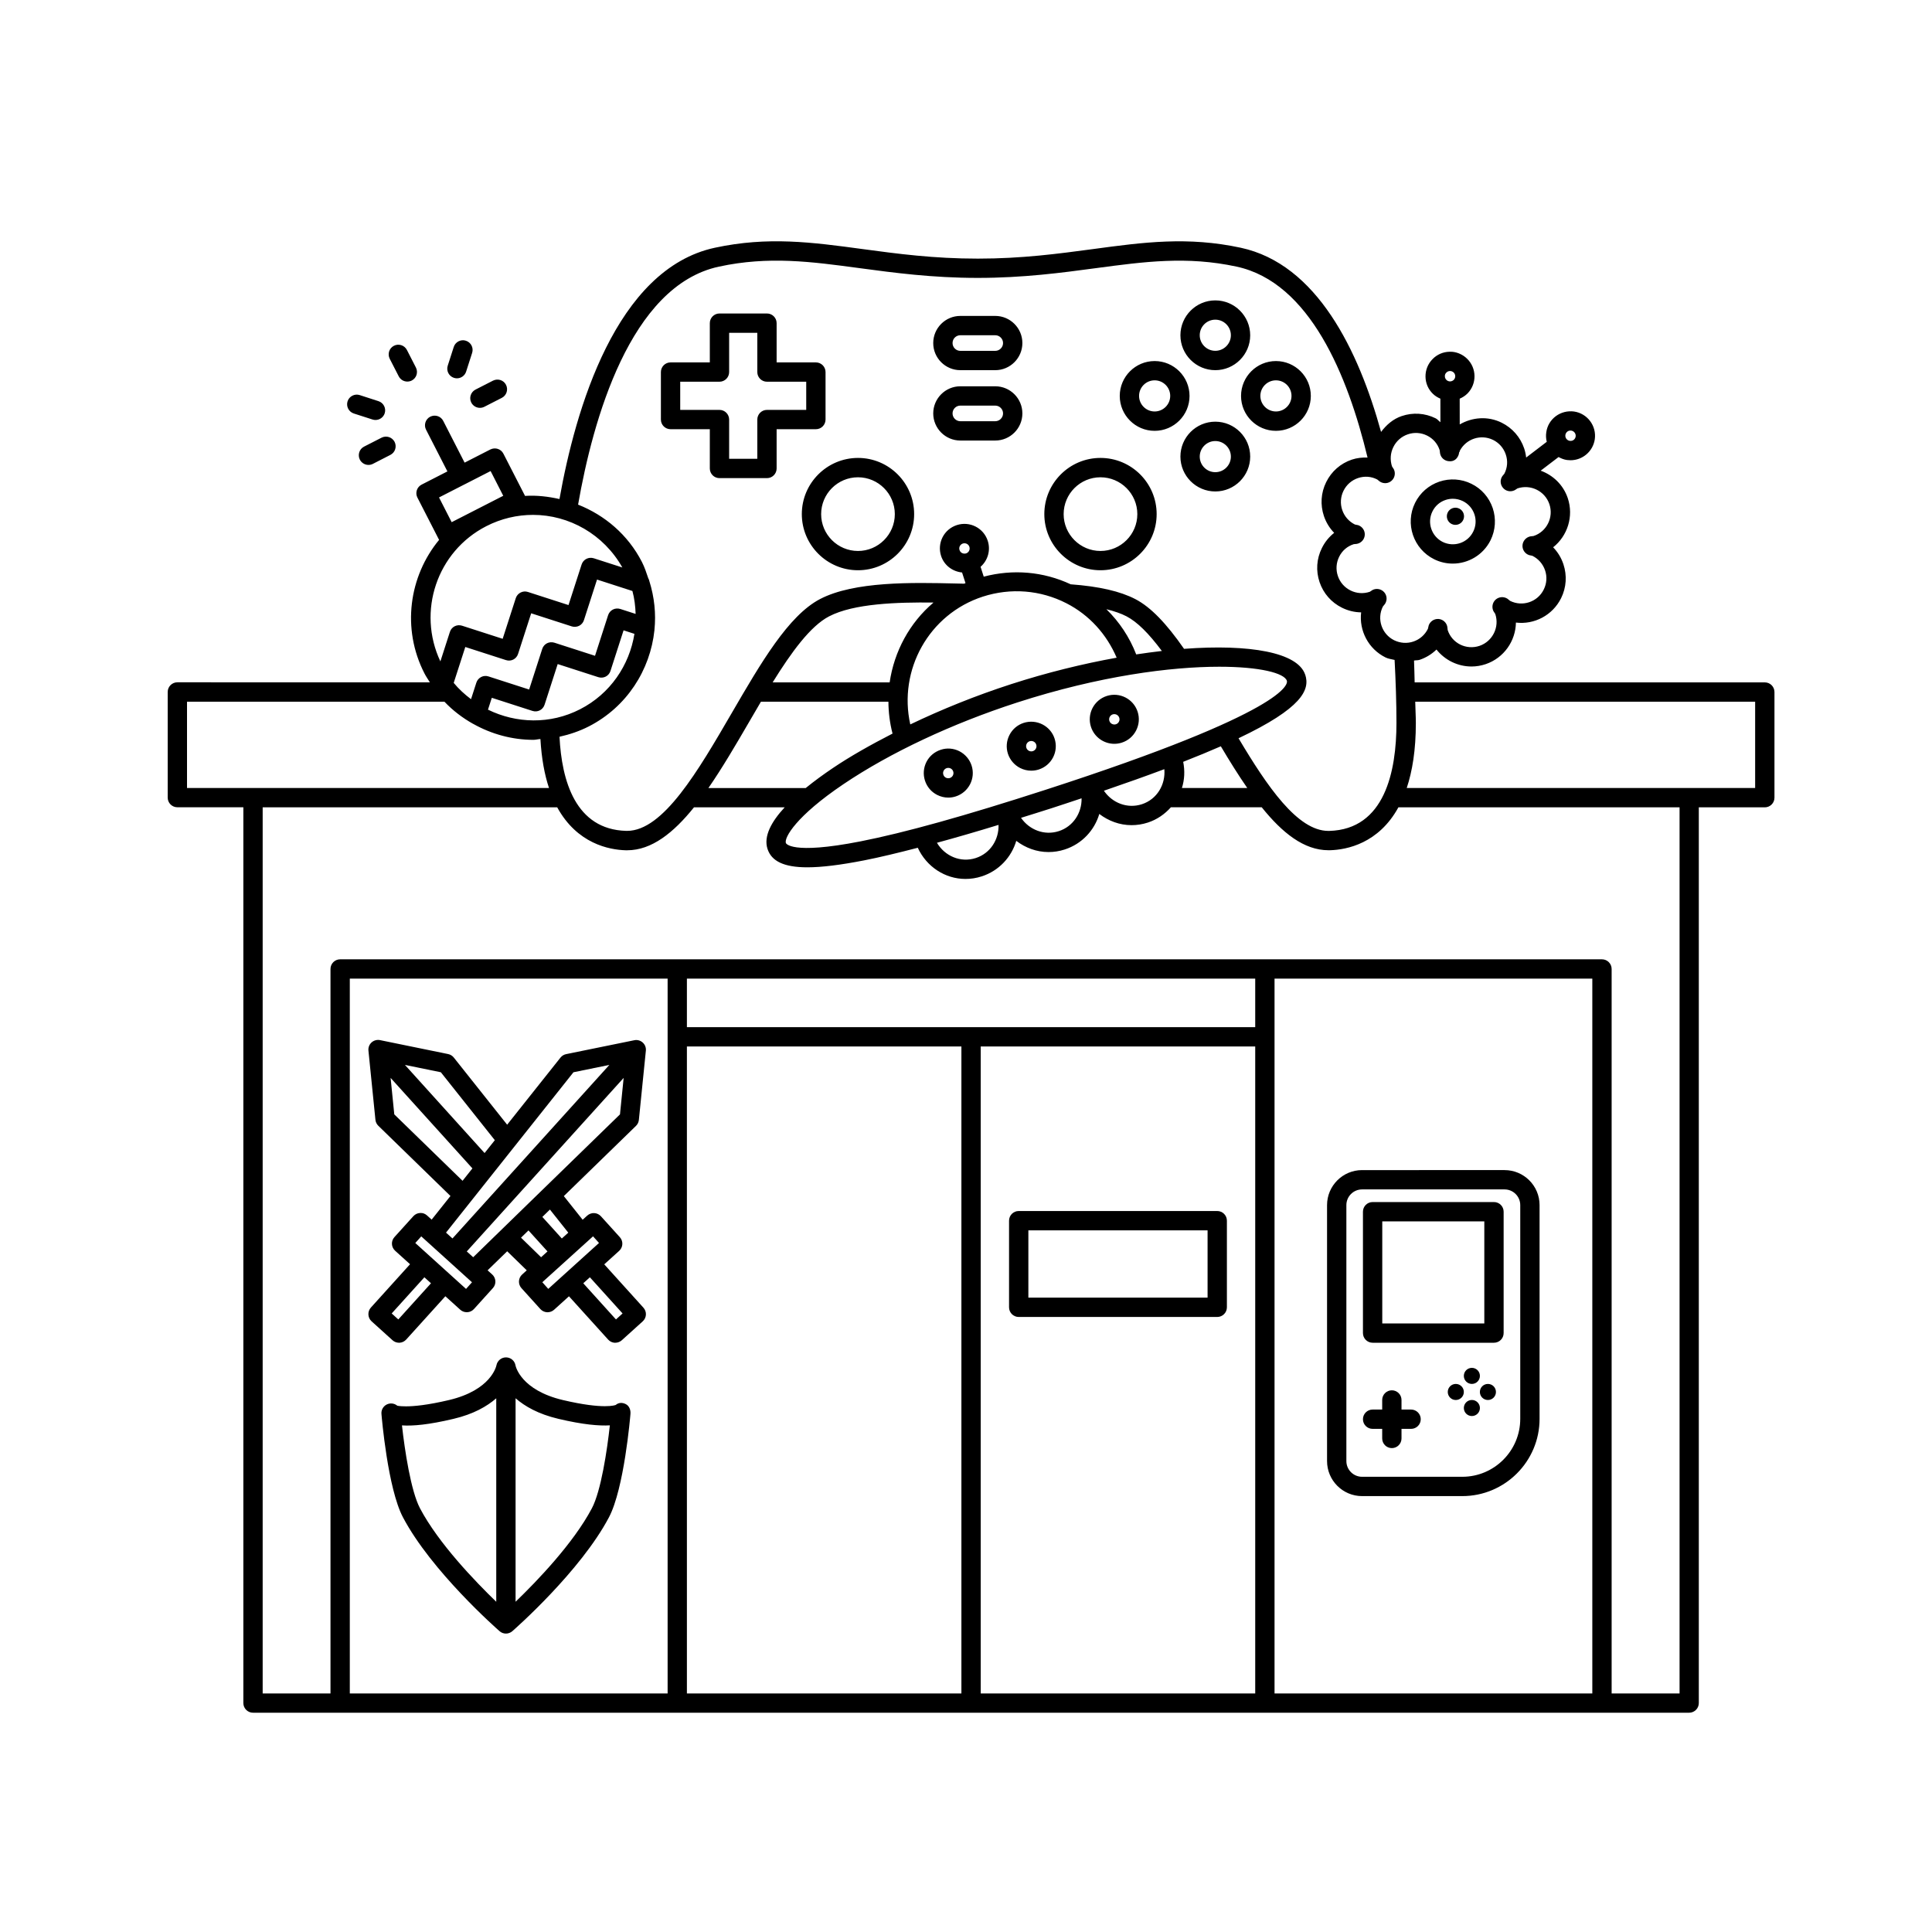 <svg xmlns="http://www.w3.org/2000/svg" xmlns:xlink="http://www.w3.org/1999/xlink" version="1.1" x="0px" y="0px" viewBox="0 0 50 50"  xml:space="preserve"><path d="M31.502,31.341h-5.138c-0.138,0-0.25,0.112-0.25,0.25v2.242c0,0.138,0.112,0.25,0.25,0.25  h5.138c0.138,0,0.25-0.112,0.25-0.25v-2.242C31.752,31.453,31.64,31.341,31.502,31.341z   M31.252,33.583h-4.638v-1.742h4.638V33.583z M28.48,14.758  c0.802,0,1.454-0.652,1.454-1.453c0-0.802-0.652-1.454-1.454-1.454  c-0.801,0-1.453,0.652-1.453,1.454C27.027,14.106,27.68,14.758,28.48,14.758z   M28.48,12.352c0.526,0,0.954,0.428,0.954,0.954c0,0.525-0.428,0.953-0.954,0.953  c-0.525,0-0.953-0.428-0.953-0.953C27.527,12.779,27.955,12.352,28.48,12.352z   M31.452,9.58c0.498,0,0.903-0.405,0.903-0.903s-0.405-0.903-0.903-0.903  s-0.903,0.405-0.903,0.903S30.954,9.58,31.452,9.58z M31.452,8.273  c0.223,0,0.403,0.181,0.403,0.403s-0.181,0.403-0.403,0.403  s-0.403-0.181-0.403-0.403S31.229,8.273,31.452,8.273z M31.452,10.913  c-0.498,0-0.903,0.405-0.903,0.903s0.405,0.903,0.903,0.903  s0.903-0.405,0.903-0.903S31.95,10.913,31.452,10.913z M31.452,12.22  c-0.223,0-0.403-0.181-0.403-0.403s0.181-0.403,0.403-0.403  s0.403,0.181,0.403,0.403S31.675,12.22,31.452,12.22z M33.021,11.15  c0.498,0,0.903-0.405,0.903-0.903s-0.405-0.903-0.903-0.903  s-0.903,0.405-0.903,0.903S32.523,11.15,33.021,11.15z M33.021,9.843  c0.223,0,0.403,0.181,0.403,0.403s-0.181,0.403-0.403,0.403  s-0.403-0.181-0.403-0.403S32.799,9.843,33.021,9.843z M29.882,11.15  c0.498,0,0.903-0.405,0.903-0.903s-0.405-0.903-0.903-0.903  s-0.903,0.405-0.903,0.903S29.384,11.15,29.882,11.15z M29.882,9.843  c0.223,0,0.403,0.181,0.403,0.403s-0.181,0.403-0.403,0.403  s-0.403-0.181-0.403-0.403S29.659,9.843,29.882,9.843z M20.751,13.305  c0,0.801,0.652,1.453,1.454,1.453c0.801,0,1.453-0.652,1.453-1.453  c0-0.802-0.652-1.454-1.453-1.454C21.403,11.852,20.751,12.503,20.751,13.305z   M22.205,12.352c0.525,0,0.953,0.428,0.953,0.954c0,0.525-0.428,0.953-0.953,0.953  c-0.526,0-0.954-0.428-0.954-0.953C21.251,12.779,21.679,12.352,22.205,12.352z   M17.354,11.108h1.016v1.016c0,0.138,0.112,0.25,0.25,0.25h1.229c0.138,0,0.25-0.112,0.25-0.25  v-1.016h1.016c0.138,0,0.25-0.112,0.25-0.25V9.629c0-0.138-0.112-0.25-0.25-0.25h-1.016V8.363  c0-0.138-0.112-0.25-0.25-0.25h-1.229c-0.138,0-0.25,0.112-0.25,0.25v1.016h-1.016  c-0.138,0-0.25,0.112-0.25,0.25v1.229C17.104,10.996,17.216,11.108,17.354,11.108z   M17.604,9.879h1.016c0.138,0,0.25-0.112,0.25-0.25V8.613h0.729v1.016  c0,0.138,0.112,0.25,0.25,0.25h1.016v0.729h-1.016c-0.138,0-0.25,0.112-0.25,0.25v1.016h-0.729  v-1.016c0-0.138-0.112-0.25-0.25-0.25h-1.016V9.879z M24.854,9.58h0.903  c0.387,0,0.702-0.315,0.702-0.702c0-0.387-0.315-0.702-0.702-0.702h-0.903  c-0.387,0-0.702,0.315-0.702,0.702C24.151,9.265,24.467,9.58,24.854,9.58z   M24.854,8.676h0.903c0.111,0,0.202,0.091,0.202,0.202s-0.091,0.202-0.202,0.202  h-0.903c-0.111,0-0.202-0.09-0.202-0.202S24.742,8.676,24.854,8.676z   M24.854,11.401h0.903c0.387,0,0.702-0.315,0.702-0.702S26.144,9.997,25.757,9.997  h-0.903c-0.387,0-0.702,0.315-0.702,0.702S24.467,11.401,24.854,11.401z   M24.854,10.497h0.903c0.111,0,0.202,0.091,0.202,0.202s-0.091,0.202-0.202,0.202  h-0.903c-0.111,0-0.202-0.091-0.202-0.202S24.742,10.497,24.854,10.497z M35.25,38.719  h2.594c1.103,0,2-0.897,2-2V31.188c0-0.5-0.406-0.906-0.906-0.906H35.25  c-0.5,0-0.906,0.407-0.906,0.906v6.625C34.344,38.312,34.75,38.719,35.25,38.719z M34.844,31.188  c0-0.224,0.183-0.406,0.406-0.406h3.688c0.224,0,0.406,0.182,0.406,0.406v5.531  c0,0.827-0.673,1.5-1.5,1.5H35.25c-0.224,0-0.406-0.182-0.406-0.406V31.188z M35.523,34.75h3.141  c0.138,0,0.25-0.112,0.25-0.25v-3.141c0-0.138-0.112-0.25-0.25-0.25h-3.141  c-0.138,0-0.25,0.112-0.25,0.25V34.5C35.273,34.638,35.386,34.75,35.523,34.75z M35.773,31.609  h2.641V34.25h-2.641V31.609z M35.273,36.729c0-0.138,0.112-0.25,0.25-0.25h0.248v-0.248  c0-0.138,0.112-0.25,0.25-0.25s0.25,0.112,0.25,0.25v0.248h0.248c0.138,0,0.25,0.112,0.25,0.25  s-0.112,0.25-0.25,0.25h-0.248v0.248c0,0.138-0.112,0.25-0.25,0.25s-0.25-0.112-0.25-0.25v-0.248  h-0.248C35.386,36.979,35.273,36.868,35.273,36.729z M37.884,36.024  c0,0.115-0.093,0.208-0.208,0.208c-0.115,0-0.208-0.093-0.208-0.208  c0-0.115,0.093-0.208,0.208-0.208C37.791,35.816,37.884,35.909,37.884,36.024z   M38.715,36.024c0,0.115-0.093,0.208-0.208,0.208c-0.115,0-0.208-0.093-0.208-0.208  c0-0.115,0.093-0.208,0.208-0.208C38.622,35.816,38.715,35.909,38.715,36.024z   M37.884,35.608c0-0.115,0.093-0.208,0.208-0.208s0.208,0.093,0.208,0.208  s-0.093,0.208-0.208,0.208S37.884,35.723,37.884,35.608z M38.3,36.439  c0,0.115-0.093,0.208-0.208,0.208s-0.208-0.093-0.208-0.208  s0.093-0.208,0.208-0.208S38.3,36.325,38.3,36.439z M9.616,34.195l0.542,0.49  C10.204,34.727,10.265,34.75,10.326,34.75c0.004,0,0.009,0,0.013-0  c0.066-0.003,0.128-0.033,0.173-0.082l1.014-1.121l0.386,0.349  c0.046,0.042,0.106,0.064,0.168,0.064c0.004,0,0.009,0,0.013-0  c0.066-0.003,0.128-0.033,0.173-0.082l0.49-0.542  c0.093-0.102,0.085-0.26-0.018-0.353l-0.119-0.107l0.507-0.493l0.506,0.493  l-0.119,0.108c-0.103,0.093-0.11,0.251-0.018,0.353l0.49,0.542  c0.045,0.049,0.106,0.079,0.173,0.082c0.004,0,0.009,0,0.013,0  c0.062,0,0.122-0.023,0.168-0.064l0.386-0.349l1.014,1.121  c0.045,0.049,0.106,0.079,0.173,0.082C15.915,34.75,15.92,34.75,15.924,34.75  c0.062,0,0.122-0.023,0.168-0.064l0.542-0.49  c0.103-0.093,0.11-0.251,0.018-0.353l-1.014-1.122l0.386-0.349  c0.103-0.093,0.11-0.251,0.018-0.353l-0.49-0.542  c-0.045-0.049-0.106-0.079-0.173-0.082c-0.061-0.005-0.132,0.02-0.181,0.064  l-0.119,0.108l-0.487-0.612l1.868-1.818c0.042-0.041,0.068-0.096,0.074-0.154  l0.181-1.792c0.008-0.079-0.022-0.157-0.081-0.21  c-0.06-0.054-0.141-0.076-0.218-0.06l-1.765,0.36  c-0.058,0.012-0.109,0.043-0.146,0.09L13.125,29.107l-1.381-1.738  c-0.036-0.046-0.088-0.078-0.146-0.09L9.834,26.918  c-0.076-0.015-0.158,0.006-0.218,0.06C9.558,27.031,9.527,27.109,9.535,27.188  l0.181,1.792c0.006,0.059,0.032,0.113,0.074,0.154l1.868,1.818l-0.487,0.612  l-0.119-0.108c-0.049-0.044-0.111-0.07-0.181-0.064  c-0.066,0.003-0.128,0.033-0.173,0.082l-0.49,0.542  c-0.093,0.102-0.085,0.26,0.018,0.353l0.386,0.349l-1.014,1.122  C9.506,33.944,9.514,34.103,9.616,34.195z M13.484,32.031l0.193-0.188l0.492,0.544  l-0.166,0.15L13.484,32.031z M16.112,33.992l-0.171,0.155l-0.846-0.936  l0.171-0.155L16.112,33.992z M15.502,32.168l-1.313,1.188l-0.154-0.172l1.313-1.188  L15.502,32.168z M14.707,31.901l-0.167,0.151l-0.504-0.558l0.196-0.191  L14.707,31.901z M12.246,32.537l-0.166-0.15l4.06-4.491l-0.095,0.944  L12.246,32.537z M12.806,29.508l-0.265,0.333l-2.061-2.281l0.929,0.19  L12.806,29.508z M10.204,28.84l-0.095-0.944l2.117,2.342l-0.255,0.321  L10.204,28.84z M14.841,27.75l0.929-0.19l-4.06,4.491l-0.167-0.151  L14.841,27.75z M10.902,31.997l1.313,1.188l-0.154,0.172l-1.313-1.188L10.902,31.997  z M10.983,33.056l0.171,0.155l-0.846,0.936l-0.171-0.155L10.983,33.056z   M15.935,36.36c-0.004,0.001-0.291,0.127-1.368-0.127  c-1.088-0.257-1.222-0.874-1.226-0.896c-0.02-0.12-0.122-0.206-0.243-0.208  c-0.002,0-0.003,0-0.004,0c-0.12,0-0.223,0.087-0.246,0.204  c-0.005,0.026-0.139,0.643-1.227,0.9c-0.564,0.133-0.912,0.163-1.111,0.163  c-0.187,0-0.232-0.019-0.229-0.017c-0.077-0.064-0.185-0.075-0.274-0.03  c-0.09,0.046-0.144,0.142-0.135,0.243c0.006,0.079,0.163,1.933,0.557,2.677  c0.736,1.394,2.429,2.884,2.5,2.946c0.048,0.042,0.106,0.062,0.165,0.062  s0.117-0.021,0.165-0.062c0.071-0.062,1.764-1.552,2.5-2.946  c0.394-0.744,0.551-2.599,0.557-2.677c0.009-0.101-0.03-0.207-0.12-0.253  C16.106,36.293,16.011,36.296,15.935,36.36z M10.87,39.036  c-0.237-0.449-0.396-1.507-0.467-2.147c0.277,0.019,0.69-0.016,1.333-0.169  c0.522-0.123,0.868-0.325,1.107-0.532v5.266  C12.298,40.926,11.35,39.944,10.87,39.036z M15.317,39.036  c-0.48,0.908-1.427,1.89-1.974,2.417v-5.266  c0.239,0.208,0.586,0.409,1.107,0.532c0.643,0.152,1.056,0.185,1.333,0.169  C15.713,37.529,15.555,38.587,15.317,39.036z M26.401,19.876  c0.091,0.046,0.189,0.069,0.288,0.069c0.065,0,0.132-0.01,0.196-0.031  c0.16-0.052,0.292-0.164,0.369-0.314s0.091-0.323,0.039-0.484  c-0.107-0.333-0.467-0.514-0.8-0.408c-0.161,0.052-0.292,0.164-0.369,0.315  s-0.091,0.323-0.039,0.484C26.139,19.668,26.251,19.799,26.401,19.876z   M26.57,19.25c0.016-0.032,0.044-0.056,0.078-0.067  c0.014-0.004,0.027-0.006,0.041-0.006c0.057,0,0.11,0.036,0.128,0.093  c0.012,0.034,0.009,0.07-0.008,0.103c-0.017,0.032-0.044,0.055-0.078,0.066  c-0.071,0.024-0.147-0.017-0.169-0.086C26.551,19.318,26.554,19.282,26.57,19.25  z M28.839,19.25c0.064,0,0.131-0.01,0.195-0.031  c0.161-0.052,0.292-0.164,0.369-0.315s0.091-0.323,0.039-0.484  c-0.108-0.333-0.467-0.516-0.8-0.408c-0.333,0.108-0.516,0.466-0.408,0.799  C28.321,19.079,28.571,19.25,28.839,19.25z M28.797,18.488  c0.014-0.004,0.027-0.006,0.041-0.006c0.057,0,0.11,0.036,0.128,0.093  c0.012,0.034,0.009,0.07-0.008,0.102c-0.016,0.032-0.044,0.056-0.078,0.067  c-0.07,0.021-0.147-0.016-0.169-0.087C28.688,18.586,28.727,18.511,28.797,18.488z   M24.253,20.572c0.091,0.046,0.188,0.07,0.288,0.07  c0.065,0,0.131-0.01,0.195-0.031c0.333-0.108,0.517-0.466,0.409-0.799  c-0.053-0.161-0.165-0.292-0.315-0.37c-0.151-0.077-0.325-0.091-0.483-0.038  c-0.161,0.052-0.293,0.163-0.37,0.313c-0.077,0.151-0.091,0.324-0.039,0.485  C23.99,20.364,24.102,20.495,24.253,20.572z M24.422,19.945  c0.016-0.031,0.044-0.055,0.078-0.066c0.014-0.004,0.027-0.006,0.041-0.006  c0.058,0,0.11,0.036,0.128,0.093c0.023,0.07-0.016,0.146-0.087,0.169  c-0.034,0.011-0.069,0.007-0.102-0.008c-0.032-0.016-0.056-0.044-0.066-0.078  C24.402,20.014,24.405,19.978,24.422,19.945z M37.117,14.474  c0.154,0.076,0.318,0.112,0.48,0.112c0.401,0,0.789-0.223,0.979-0.606  c0.128-0.261,0.147-0.557,0.055-0.832c-0.094-0.275-0.288-0.499-0.55-0.627  C37.821,12.392,37.523,12.373,37.25,12.465c-0.276,0.094-0.499,0.289-0.628,0.549  C36.356,13.553,36.578,14.208,37.117,14.474z M37.071,13.236  c0.069-0.141,0.189-0.247,0.339-0.297c0.062-0.021,0.126-0.031,0.189-0.031  c0.09,0,0.178,0.021,0.261,0.061c0.141,0.07,0.246,0.19,0.297,0.339  c0.051,0.149,0.04,0.309-0.03,0.45c-0.143,0.291-0.495,0.411-0.789,0.268  C37.047,13.881,36.927,13.527,37.071,13.236z M37.568,13.561  c-0.11-0.054-0.155-0.188-0.101-0.298c0.054-0.11,0.188-0.156,0.298-0.101  c0.11,0.054,0.156,0.188,0.101,0.298C37.812,13.57,37.678,13.615,37.568,13.561z   M10.086,9.285c-0.062-0.123-0.015-0.273,0.108-0.336  c0.12-0.063,0.272-0.017,0.337,0.108l0.233,0.455  c0.062,0.123,0.015,0.273-0.108,0.336C10.62,9.866,10.581,9.875,10.542,9.875  c-0.091,0-0.178-0.049-0.223-0.136L10.086,9.285z M12.305,10.083l0.454-0.232  c0.126-0.062,0.275-0.014,0.337,0.109c0.062,0.123,0.014,0.273-0.108,0.336  l-0.454,0.232c-0.037,0.019-0.076,0.027-0.114,0.027  c-0.091,0-0.179-0.05-0.223-0.136C12.134,10.297,12.183,10.146,12.305,10.083z   M9.875,11.327c0.123-0.062,0.272-0.015,0.337,0.108  c0.062,0.123,0.015,0.274-0.108,0.337l-0.454,0.233  c-0.037,0.019-0.075,0.027-0.114,0.027c-0.091,0-0.178-0.05-0.223-0.136  c-0.062-0.123-0.015-0.274,0.108-0.337L9.875,11.327z M11.587,9.465l0.156-0.486  c0.042-0.131,0.185-0.204,0.314-0.161c0.132,0.042,0.204,0.183,0.162,0.314  l-0.156,0.486c-0.034,0.106-0.133,0.173-0.238,0.173  c-0.025,0-0.051-0.004-0.076-0.012C11.617,9.737,11.545,9.596,11.587,9.465z   M8.995,10.386c0.042-0.131,0.185-0.204,0.315-0.161l0.485,0.157  c0.131,0.042,0.203,0.183,0.161,0.314c-0.034,0.106-0.133,0.173-0.238,0.173  c-0.025,0-0.052-0.004-0.077-0.012L9.156,10.701  C9.025,10.658,8.953,10.518,8.995,10.386z M45.673,17.66h-9.062  c-0.006-0.189-0.007-0.375-0.016-0.565c0.049-0.01,0.098-0.003,0.146-0.019  c0.166-0.056,0.313-0.147,0.435-0.266c0.219,0.276,0.554,0.439,0.906,0.439  c0.122-0,0.246-0.02,0.368-0.061c0.474-0.161,0.775-0.602,0.782-1.076  c0.474,0.058,0.948-0.185,1.17-0.633c0.136-0.276,0.156-0.588,0.058-0.88  c-0.056-0.166-0.146-0.313-0.265-0.435c0.371-0.293,0.538-0.801,0.378-1.275  c-0.117-0.344-0.383-0.593-0.7-0.708l0.463-0.353  c0.067,0.037,0.139,0.066,0.217,0.077c0.031,0.004,0.062,0.006,0.092,0.006  c0.31,0,0.581-0.227,0.628-0.542c0.05-0.346-0.19-0.668-0.536-0.719  c-0.165-0.022-0.334,0.018-0.472,0.12c-0.136,0.101-0.224,0.249-0.247,0.416  c-0.013,0.084-0.008,0.168,0.012,0.248l-0.533,0.407  c-0.009-0.08-0.026-0.16-0.052-0.238c-0.1-0.292-0.306-0.527-0.582-0.664  c-0.358-0.177-0.761-0.142-1.085,0.045l-0.001-0.666  c0.074-0.032,0.145-0.077,0.205-0.138c0.243-0.251,0.237-0.653-0.014-0.897  c-0.121-0.119-0.293-0.187-0.45-0.18c-0.17,0.002-0.328,0.071-0.445,0.192  c-0.119,0.122-0.183,0.282-0.181,0.452s0.07,0.328,0.192,0.445  c0.057,0.056,0.123,0.095,0.193,0.125l0.001,0.609  c-0.044-0.03-0.074-0.076-0.123-0.1c-0.277-0.137-0.591-0.157-0.88-0.058  c-0.222,0.075-0.395,0.227-0.533,0.41c-0.583-2.109-1.659-4.343-3.633-4.767  c-1.373-0.294-2.507-0.143-3.822,0.035c-0.903,0.121-1.838,0.247-2.98,0.247  s-2.077-0.125-2.981-0.247C21.01,6.268,19.875,6.116,18.502,6.411  c-2.566,0.551-3.613,4.199-4.023,6.504c-0.292-0.065-0.591-0.101-0.894-0.081  c-0.001-0.003,0.001-0.006-0.001-0.008l-0.556-1.085  c-0.062-0.122-0.211-0.171-0.337-0.109l-0.667,0.341l-0.553-1.08  c-0.062-0.123-0.211-0.171-0.337-0.109c-0.122,0.063-0.171,0.214-0.108,0.336  l0.553,1.08l-0.668,0.342c-0.059,0.03-0.104,0.083-0.124,0.146  c-0.02,0.063-0.015,0.132,0.016,0.19l0.556,1.085  c0.002,0.003,0.005,0.004,0.006,0.007c-0.78,0.944-0.974,2.299-0.381,3.456  c0.042,0.082,0.093,0.156,0.141,0.232H4.59c-0.138,0-0.25,0.112-0.25,0.25v2.734  c0,0.138,0.112,0.25,0.25,0.25h1.708v23.183c0,0.138,0.112,0.25,0.25,0.25h37.167  c0.138,0,0.25-0.112,0.25-0.25V20.894h1.708c0.138,0,0.25-0.112,0.25-0.25V17.91  C45.923,17.771,45.811,17.66,45.673,17.66z M40.564,11.169  c0.023-0.018,0.051-0.026,0.08-0.026c0.006,0,0.013,0,0.02,0.001  c0.073,0.011,0.124,0.079,0.114,0.152c-0.011,0.073-0.073,0.124-0.153,0.113  c-0.035-0.005-0.066-0.024-0.088-0.053c-0.021-0.028-0.03-0.063-0.025-0.1  C40.518,11.222,40.535,11.191,40.564,11.169z M37.431,9.643  c0.024-0.026,0.058-0.04,0.094-0.041c0,0,0.001,0,0.002,0  c0.035,0,0.068,0.014,0.094,0.038c0.053,0.052,0.054,0.137,0.003,0.19  c-0.052,0.053-0.138,0.055-0.191,0.002c-0.025-0.025-0.04-0.058-0.04-0.094  C37.391,9.703,37.404,9.669,37.431,9.643z M36.06,11.569  c0.077-0.156,0.21-0.273,0.375-0.329c0.167-0.057,0.342-0.044,0.498,0.033  c0.156,0.077,0.272,0.21,0.326,0.379c0.001,0.012,0.008,0.072,0.01,0.083  c0.021,0.112,0.116,0.194,0.229,0.201c0.131,0.015,0.217-0.063,0.253-0.171  c0.003-0.009,0.011-0.051,0.015-0.071h0.012l-0-0.025  c0.163-0.311,0.543-0.44,0.863-0.284c0.156,0.077,0.272,0.21,0.328,0.375  c0.057,0.165,0.045,0.342-0.036,0.499c-0.008,0.008-0.045,0.053-0.051,0.062  c-0.065,0.093-0.059,0.219,0.016,0.305c0.072,0.087,0.195,0.112,0.299,0.062  c0.006-0.003,0.024-0.014,0.042-0.026l0,0l0.001-0.001  c0.014-0.009,0.028-0.018,0.032-0.021c0.341-0.114,0.711,0.068,0.826,0.408  c0.115,0.34-0.068,0.712-0.41,0.824c-0.012,0.001-0.073,0.007-0.085,0.01  C39.492,13.906,39.41,14,39.402,14.113c-0.007,0.113,0.063,0.217,0.171,0.253  c0.011,0.003,0.072,0.016,0.084,0.018c0.156,0.077,0.272,0.21,0.329,0.375  c0.056,0.165,0.044,0.341-0.034,0.498c-0.158,0.322-0.55,0.454-0.872,0.293  c-0.009-0.008-0.057-0.047-0.066-0.054c-0.095-0.062-0.22-0.054-0.306,0.021  c-0.085,0.076-0.108,0.2-0.057,0.301c0.005,0.009,0.04,0.061,0.046,0.07  c0.115,0.34-0.068,0.711-0.408,0.827c-0.345,0.115-0.712-0.069-0.823-0.409  c-0.001-0.012-0.007-0.074-0.01-0.086c-0.021-0.11-0.114-0.192-0.227-0.201  c-0.006-0-0.013-0-0.019-0c-0.104,0-0.199,0.066-0.235,0.166  c-0.004,0.012-0.018,0.077-0.021,0.089c-0.077,0.156-0.21,0.273-0.375,0.329  c-0.164,0.056-0.341,0.043-0.498-0.033c-0.322-0.159-0.454-0.551-0.292-0.873  c0.008-0.009,0.047-0.057,0.054-0.067c0.062-0.094,0.055-0.219-0.021-0.304  c-0.076-0.085-0.2-0.108-0.299-0.058c-0.011,0.005-0.063,0.041-0.072,0.047  c-0.164,0.056-0.343,0.044-0.498-0.033c-0.156-0.077-0.273-0.21-0.329-0.375  c-0.056-0.165-0.044-0.341,0.033-0.498s0.21-0.273,0.379-0.326  c0.011-0,0.069-0.006,0.08-0.008c0.112-0.021,0.196-0.114,0.204-0.228  c0.009-0.114-0.062-0.218-0.169-0.255c-0.012-0.004-0.074-0.016-0.086-0.018  c-0.155-0.077-0.272-0.21-0.328-0.375s-0.044-0.342,0.033-0.498  c0.077-0.156,0.21-0.273,0.375-0.329c0.167-0.056,0.343-0.044,0.498,0.037  c0.009,0.008,0.056,0.046,0.065,0.052c0.093,0.063,0.219,0.057,0.304-0.018  c0.085-0.074,0.11-0.197,0.061-0.298c-0.005-0.011-0.04-0.064-0.048-0.075  C35.971,11.902,35.982,11.726,36.06,11.569z M18.607,6.9  c1.287-0.277,2.382-0.13,3.65,0.041c0.878,0.118,1.872,0.251,3.048,0.251  s2.17-0.133,3.047-0.251c1.27-0.17,2.365-0.317,3.65-0.041  c1.897,0.407,2.882,2.83,3.39,4.941c-0.135-0.004-0.273,0.009-0.407,0.054  c-0.292,0.099-0.527,0.305-0.663,0.581c-0.137,0.276-0.157,0.588-0.059,0.88  c0.056,0.165,0.146,0.312,0.265,0.434c-0.133,0.105-0.242,0.239-0.319,0.396  c-0.137,0.276-0.157,0.588-0.059,0.879c0.099,0.292,0.305,0.527,0.581,0.663  c0.157,0.078,0.325,0.118,0.495,0.12c-0.056,0.47,0.185,0.947,0.634,1.168  c0.073,0.036,0.154,0.043,0.232,0.063c0.029,0.55,0.048,1.099,0.048,1.632  c0,1.252-0.302,2.754-1.739,2.793c-0.008,0-0.016,0-0.023,0  c-0.799,0-1.583-1.152-2.325-2.398c1.644-0.779,1.853-1.255,1.727-1.642  c0-0,0-0-0.001-0c-0.187-0.581-1.44-0.799-3.136-0.672  c-0.46-0.662-0.863-1.079-1.257-1.285c-0.393-0.205-0.942-0.331-1.676-0.385  c-0.71-0.332-1.496-0.397-2.251-0.198l-0.082-0.255  c0.185-0.162,0.266-0.424,0.186-0.672c-0.107-0.333-0.465-0.516-0.799-0.408  c-0.161,0.052-0.293,0.163-0.37,0.313c-0.077,0.151-0.091,0.324-0.039,0.485  c0.08,0.247,0.3,0.405,0.543,0.429l0.089,0.275  c-0.012,0.005-0.023,0.01-0.035,0.015l-0.221-0.005  c-1.112-0.026-2.623-0.061-3.511,0.404c-0.818,0.429-1.527,1.649-2.279,2.942  c-0.873,1.502-1.776,3.056-2.712,3.056c-0.008,0-0.016,0-0.023-0  c-1.314-0.036-1.67-1.299-1.726-2.436c0.257-0.057,0.512-0.142,0.758-0.267  c0.987-0.506,1.591-1.463,1.699-2.492c0-0,0-0,0-0.001  c0-0.002-0.001-0.003-0-0.005c0.043-0.419-0.001-0.847-0.132-1.264  c-0.007-0.027-0.013-0.05-0.028-0.073c-0.048-0.142-0.094-0.284-0.164-0.421  c-0.364-0.709-0.964-1.211-1.652-1.484C15.34,10.888,16.302,7.395,18.607,6.9z   M29.55,20.814c-0.379,0.122-0.768-0.037-0.981-0.35  c0.577-0.198,1.103-0.385,1.564-0.558C30.168,20.302,29.944,20.687,29.55,20.814z   M27.401,21.51c-0.375,0.121-0.764-0.035-0.977-0.345  c0.261-0.082,0.507-0.157,0.786-0.247c0.276-0.089,0.528-0.174,0.781-0.258  C28,21.034,27.777,21.389,27.401,21.51z M25.253,22.206  c-0.395,0.128-0.802-0.052-1.005-0.395c0.487-0.133,1.014-0.285,1.594-0.463  C25.854,21.726,25.631,22.084,25.253,22.206z M24.833,14.235  c-0.012-0.034-0.009-0.071,0.008-0.103c0.016-0.031,0.044-0.055,0.078-0.066  c0.014-0.004,0.027-0.006,0.041-0.006c0.058,0,0.11,0.036,0.128,0.093  c0.023,0.07-0.016,0.146-0.086,0.169C24.931,14.343,24.854,14.306,24.833,14.235z   M25.437,15.44c0.722-0.232,1.489-0.171,2.161,0.172  c0.594,0.304,1.042,0.803,1.301,1.409c-0.878,0.158-1.807,0.386-2.729,0.684  c-0.912,0.295-1.794,0.651-2.612,1.043C23.244,17.341,24.036,15.894,25.437,15.44z   M29.405,16.936c-0.173-0.447-0.436-0.841-0.772-1.17  c0.203,0.051,0.381,0.111,0.522,0.185c0.277,0.145,0.573,0.439,0.914,0.896  C29.853,16.872,29.631,16.902,29.405,16.936z M23.024,17.66h-3.028  c0.485-0.782,0.976-1.456,1.459-1.708c0.639-0.334,1.768-0.369,2.704-0.358  C23.538,16.12,23.142,16.859,23.024,17.66z M19.693,18.16h3.299  c0.002,0.274,0.035,0.549,0.107,0.825c-0.556,0.286-1.086,0.582-1.549,0.895  c-0.233,0.157-0.473,0.331-0.699,0.515h-2.518  c0.358-0.518,0.703-1.108,1.043-1.692C19.481,18.52,19.587,18.339,19.693,18.16z   M21.83,20.293c1.211-0.816,2.808-1.566,4.494-2.112  c2.131-0.689,3.974-0.926,5.231-0.926c1.044,0,1.685,0.163,1.749,0.364  c0.024,0.075,0.046,0.785-6.249,2.822c-2.081,0.674-3.647,1.11-4.787,1.334  c-1.81,0.355-1.93,0.045-1.93,0.042C20.293,21.678,20.599,21.123,21.83,20.293z   M30.621,19.716c0.361-0.142,0.687-0.276,0.974-0.402  c0.226,0.381,0.453,0.745,0.684,1.079h-1.691  C30.656,20.179,30.667,19.948,30.621,19.716z M11.742,17.673l0.3-0.929  l1.051,0.339c0.137,0.044,0.273-0.029,0.315-0.161l0.339-1.05l1.05,0.339  c0.063,0.02,0.131,0.014,0.191-0.015c0.059-0.03,0.104-0.083,0.124-0.146  l0.339-1.051l0.916,0.296c0.053,0.196,0.076,0.395,0.083,0.593l-0.397-0.128  c-0.135-0.042-0.272,0.03-0.315,0.161l-0.339,1.051l-1.051-0.339  c-0.136-0.042-0.273,0.03-0.315,0.161l-0.339,1.051l-1.051-0.339  c-0.064-0.021-0.133-0.016-0.191,0.015c-0.059,0.03-0.104,0.083-0.124,0.146  l-0.138,0.428C12.028,17.972,11.875,17.835,11.742,17.673z M12.728,18.059l1.051,0.339  c0.136,0.044,0.272-0.029,0.315-0.161l0.339-1.051l1.051,0.339  c0.137,0.043,0.273-0.03,0.315-0.161l0.339-1.051l0.281,0.091  c-0.13,0.81-0.623,1.551-1.408,1.952c-0.774,0.397-1.653,0.367-2.382,0.01  L12.728,18.059z M12.028,12.533c0.001-0,0.001-0,0.002-0  c0-0,0-0.001,0.001-0.001l0.666-0.341l0.327,0.64l-1.335,0.683  l-0.327-0.64L12.028,12.533z M12.586,13.617c0.387-0.198,0.8-0.292,1.208-0.292  c0.933,0,1.827,0.501,2.312,1.361l-0.739-0.238  c-0.135-0.042-0.272,0.03-0.315,0.161l-0.339,1.05l-1.05-0.339  c-0.065-0.022-0.132-0.015-0.191,0.015c-0.059,0.03-0.104,0.083-0.124,0.146  l-0.339,1.051l-1.051-0.339c-0.136-0.043-0.273,0.03-0.315,0.161l-0.246,0.763  C10.789,15.825,11.306,14.272,12.586,13.617z M4.84,18.16h6.662  c0.219,0.231,0.471,0.421,0.743,0.574c0.001,0,0.001,0.001,0.002,0.001  c0.001,0,0.001,0,0.002,0c0.474,0.266,1.01,0.412,1.556,0.412  c0.06,0,0.12-0.018,0.181-0.021c0.029,0.505,0.107,0.923,0.222,1.267H4.84  V18.16z M41.209,43.827h-8.224v-18.5h8.224V43.827z M17.777,27.083h7.104v16.744  h-7.104V27.083z M25.381,27.083h7.104v16.744h-7.104V27.083z M32.485,26.583H17.777  v-1.256h14.708V26.583z M17.277,43.827H9.053v-18.5h8.225V43.827z M43.465,43.827  h-1.756v-18.75c0-0.138-0.112-0.25-0.25-0.25h-32.656c-0.138,0-0.25,0.112-0.25,0.25v18.75H6.798  V20.894h7.623c0.514,0.938,1.338,1.099,1.774,1.111  c0.013,0,0.024,0,0.037,0c0.633,0,1.199-0.453,1.729-1.112h2.347  c-0.344,0.371-0.551,0.75-0.445,1.077c0.104,0.319,0.427,0.476,1.031,0.476  c0.377,0,0.862-0.061,1.471-0.18c0.403-0.079,0.878-0.194,1.387-0.326  c0.227,0.492,0.708,0.807,1.234,0.807c0.14,0,0.282-0.021,0.422-0.067  c0.447-0.145,0.769-0.499,0.893-0.919c0.238,0.182,0.528,0.29,0.834,0.29  c0.14,0,0.282-0.021,0.422-0.067c0.447-0.145,0.769-0.499,0.893-0.919  c0.238,0.182,0.528,0.29,0.834,0.29c0.14,0,0.282-0.021,0.422-0.067  c0.24-0.078,0.44-0.22,0.597-0.396h2.35  c0.532,0.662,1.093,1.112,1.727,1.112c0.013,0,0.025,0,0.038-0  c0.44-0.012,1.261-0.176,1.773-1.111h7.276V43.827z M45.423,20.394h-9.017  c0.145-0.435,0.236-0.983,0.236-1.682c0-0.18-0.013-0.369-0.016-0.552h8.797  V20.394z"></path></svg>